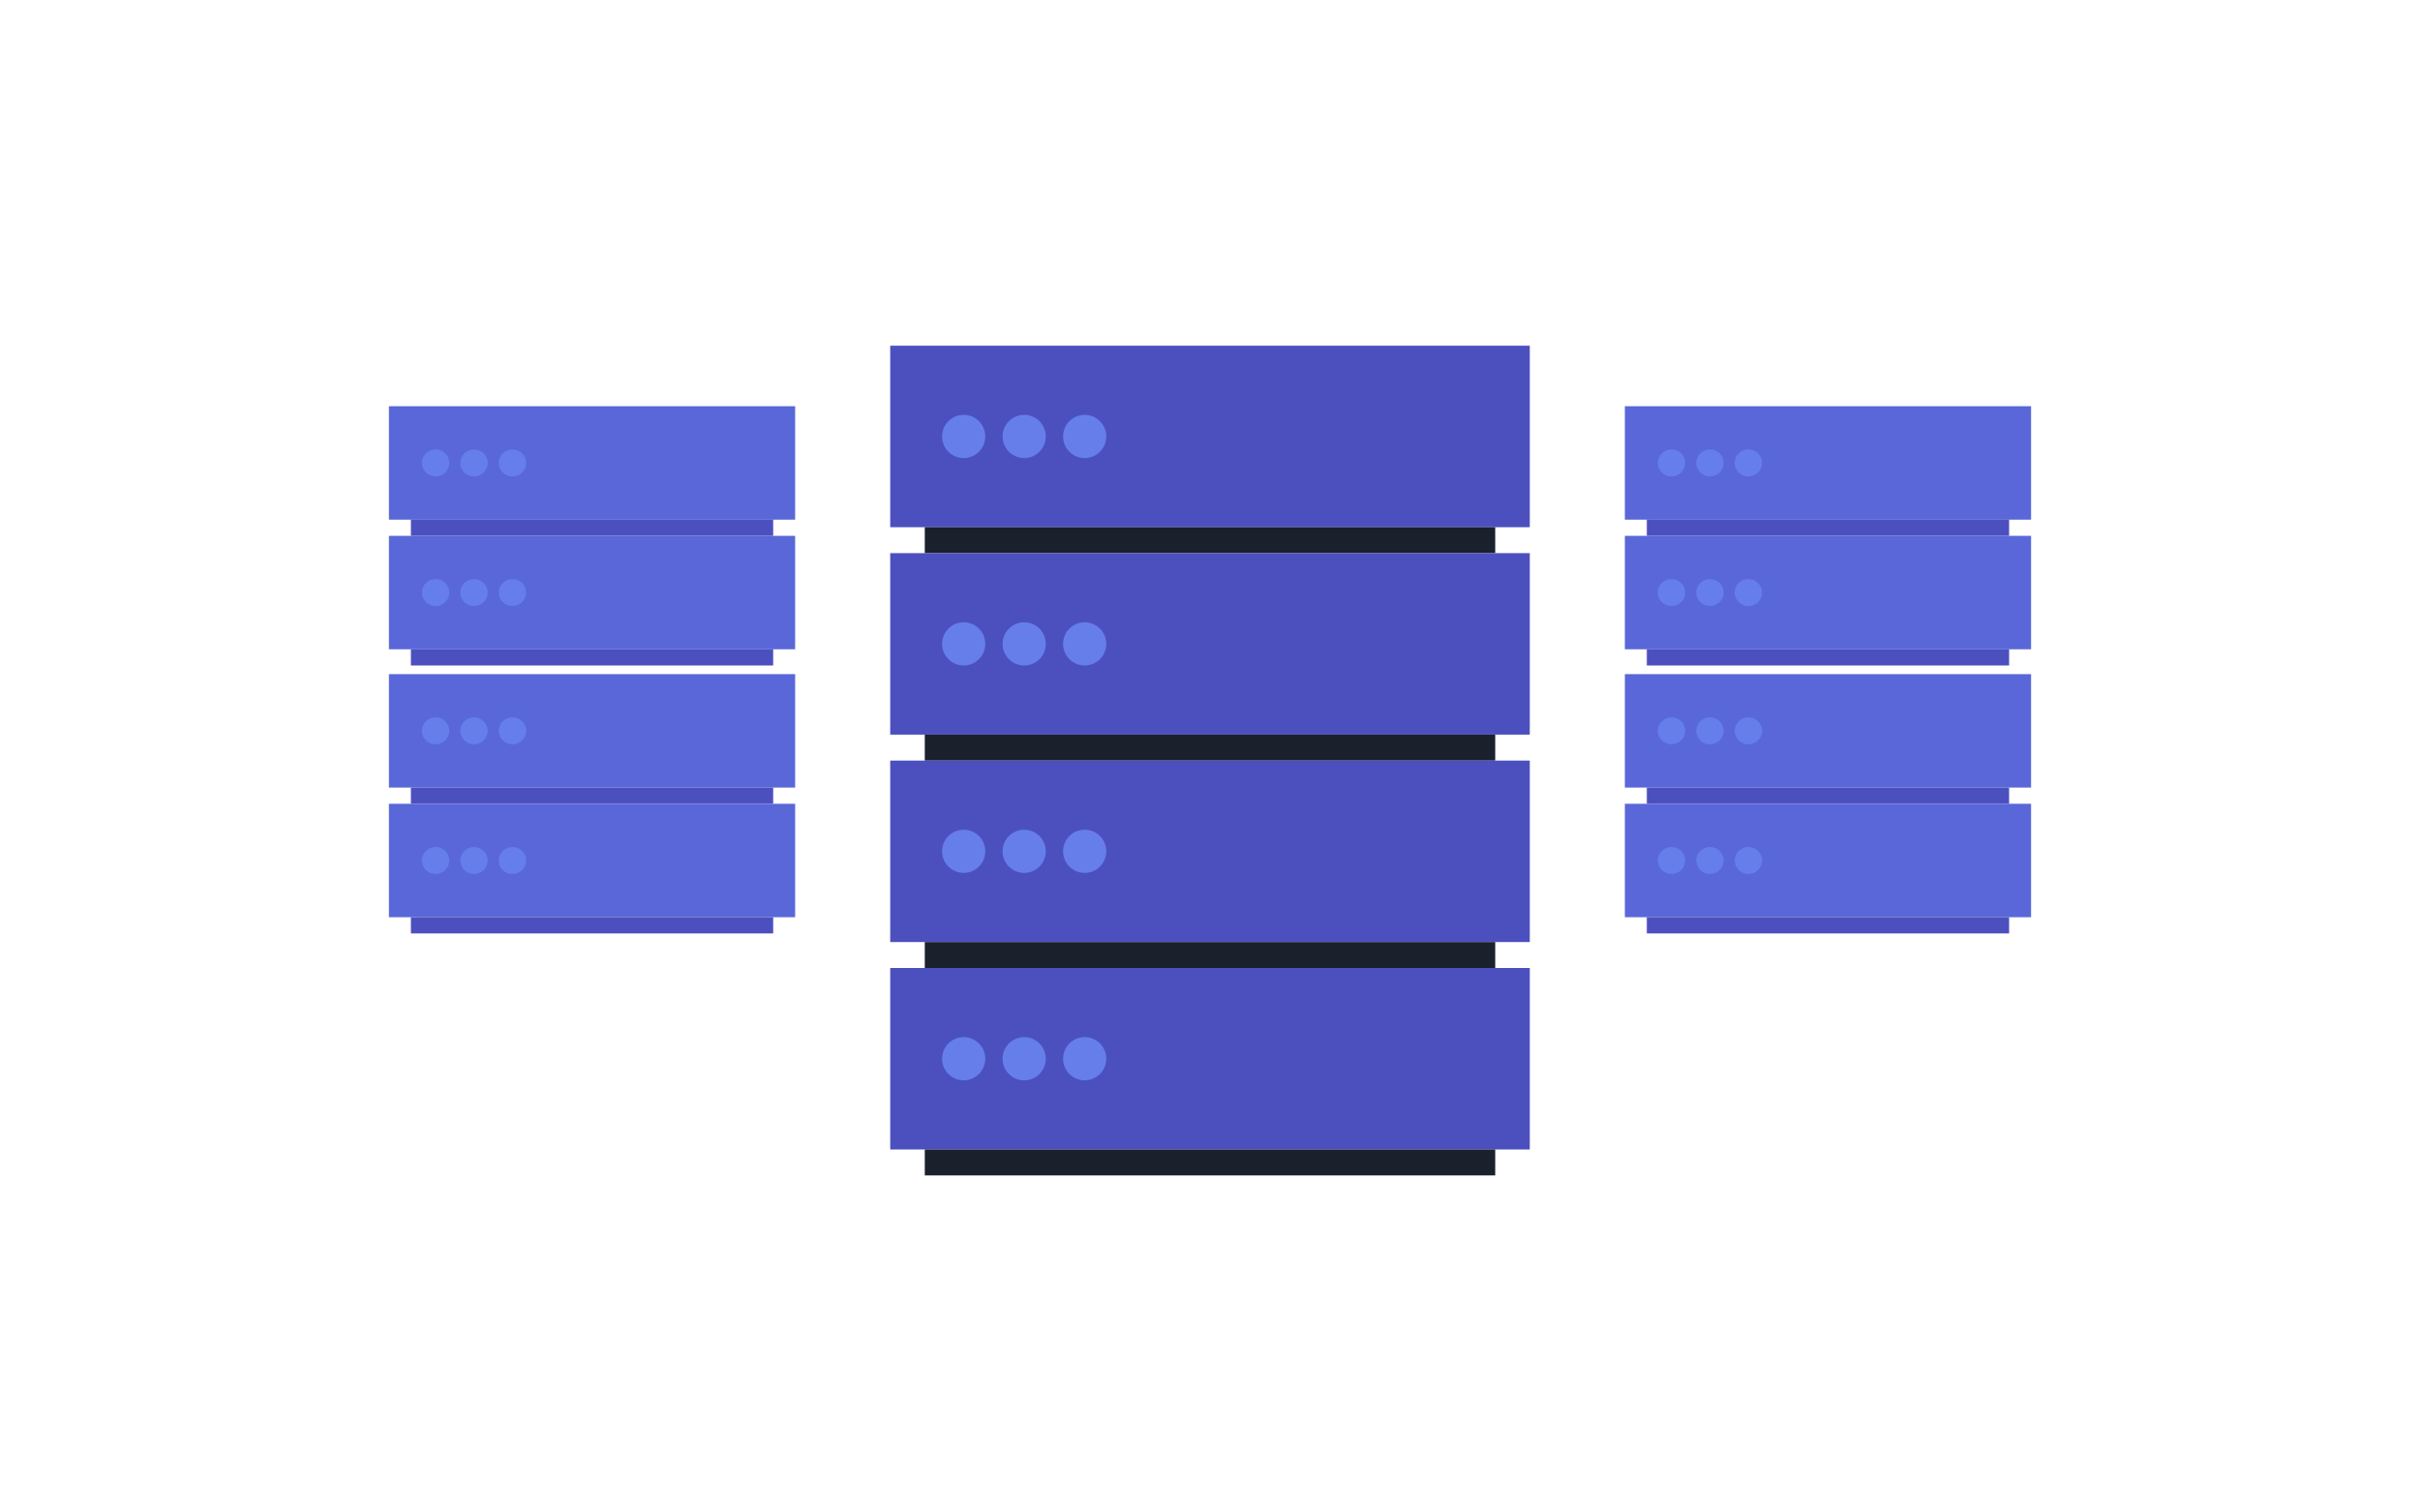 <svg viewBox="0 0 280 175" xmlns="http://www.w3.org/2000/svg"><g fill="none" fill-rule="evenodd"><path d="M0 0h280v175H0z"/><g transform="translate(45 47)"><path fill="#5967D8" d="M0 0h47v13.125H0z"/><path fill="#4C50BF" d="M2.541 13.125H44.46V15H2.541z"/><ellipse fill="#657EEA" cx="5.399" cy="6.563" rx="1.588" ry="1.563"/><ellipse fill="#657EEA" cx="9.845" cy="6.563" rx="1.588" ry="1.563"/><ellipse fill="#657EEA" cx="14.291" cy="6.563" rx="1.588" ry="1.563"/></g><g transform="translate(45 62)"><path fill="#5967D8" d="M0 0h47v13.125H0z"/><path fill="#4C50BF" d="M2.541 13.125H44.46V15H2.541z"/><ellipse fill="#657EEA" cx="5.399" cy="6.563" rx="1.588" ry="1.563"/><ellipse fill="#657EEA" cx="9.845" cy="6.563" rx="1.588" ry="1.563"/><ellipse fill="#657EEA" cx="14.291" cy="6.563" rx="1.588" ry="1.563"/></g><g transform="translate(45 78)"><path fill="#5967D8" d="M0 0h47v13.125H0z"/><path fill="#4C50BF" d="M2.541 13.125H44.46V15H2.541z"/><ellipse fill="#657EEA" cx="5.399" cy="6.563" rx="1.588" ry="1.563"/><ellipse fill="#657EEA" cx="9.845" cy="6.563" rx="1.588" ry="1.563"/><ellipse fill="#657EEA" cx="14.291" cy="6.563" rx="1.588" ry="1.563"/></g><g transform="translate(45 93)"><path fill="#5967D8" d="M0 0h47v13.125H0z"/><path fill="#4C50BF" d="M2.541 13.125H44.46V15H2.541z"/><ellipse fill="#657EEA" cx="5.399" cy="6.563" rx="1.588" ry="1.563"/><ellipse fill="#657EEA" cx="9.845" cy="6.563" rx="1.588" ry="1.563"/><ellipse fill="#657EEA" cx="14.291" cy="6.563" rx="1.588" ry="1.563"/></g><g><g transform="translate(188 47)"><path fill="#5967D8" d="M0 0h47v13.125H0z"/><path fill="#4C50BF" d="M2.541 13.125H44.46V15H2.541z"/><ellipse fill="#657EEA" cx="5.399" cy="6.563" rx="1.588" ry="1.563"/><ellipse fill="#657EEA" cx="9.845" cy="6.563" rx="1.588" ry="1.563"/><ellipse fill="#657EEA" cx="14.291" cy="6.563" rx="1.588" ry="1.563"/></g><g transform="translate(188 62)"><path fill="#5967D8" d="M0 0h47v13.125H0z"/><path fill="#4C50BF" d="M2.541 13.125H44.46V15H2.541z"/><ellipse fill="#657EEA" cx="5.399" cy="6.563" rx="1.588" ry="1.563"/><ellipse fill="#657EEA" cx="9.845" cy="6.563" rx="1.588" ry="1.563"/><ellipse fill="#657EEA" cx="14.291" cy="6.563" rx="1.588" ry="1.563"/></g><g transform="translate(188 78)"><path fill="#5967D8" d="M0 0h47v13.125H0z"/><path fill="#4C50BF" d="M2.541 13.125H44.46V15H2.541z"/><ellipse fill="#657EEA" cx="5.399" cy="6.563" rx="1.588" ry="1.563"/><ellipse fill="#657EEA" cx="9.845" cy="6.563" rx="1.588" ry="1.563"/><ellipse fill="#657EEA" cx="14.291" cy="6.563" rx="1.588" ry="1.563"/></g><g transform="translate(188 93)"><path fill="#5967D8" d="M0 0h47v13.125H0z"/><path fill="#4C50BF" d="M2.541 13.125H44.46V15H2.541z"/><ellipse fill="#657EEA" cx="5.399" cy="6.563" rx="1.588" ry="1.563"/><ellipse fill="#657EEA" cx="9.845" cy="6.563" rx="1.588" ry="1.563"/><ellipse fill="#657EEA" cx="14.291" cy="6.563" rx="1.588" ry="1.563"/></g></g><g><g transform="translate(103 40)"><path fill="#4C50BF" d="M0 0h74v21H0z"/><path fill="#1A202C" d="M4 21h66v3H4z"/><circle fill="#657EEA" cx="8.5" cy="10.5" r="2.5"/><circle fill="#657EEA" cx="15.5" cy="10.5" r="2.5"/><circle fill="#657EEA" cx="22.5" cy="10.5" r="2.5"/></g><g transform="translate(103 64)"><path fill="#4C50BF" d="M0 0h74v21H0z"/><path fill="#1A202C" d="M4 21h66v3H4z"/><circle fill="#657EEA" cx="8.5" cy="10.5" r="2.5"/><circle fill="#657EEA" cx="15.5" cy="10.5" r="2.5"/><circle fill="#657EEA" cx="22.5" cy="10.5" r="2.5"/></g><g transform="translate(103 88)"><path fill="#4C50BF" d="M0 0h74v21H0z"/><path fill="#1A202C" d="M4 21h66v3H4z"/><circle fill="#657EEA" cx="8.5" cy="10.5" r="2.5"/><circle fill="#657EEA" cx="15.5" cy="10.5" r="2.5"/><circle fill="#657EEA" cx="22.5" cy="10.5" r="2.5"/></g><g transform="translate(103 112)"><path fill="#4C50BF" d="M0 0h74v21H0z"/><path fill="#1A202C" d="M4 21h66v3H4z"/><circle fill="#657EEA" cx="8.5" cy="10.5" r="2.5"/><circle fill="#657EEA" cx="15.5" cy="10.5" r="2.5"/><circle fill="#657EEA" cx="22.5" cy="10.5" r="2.5"/></g></g></g></svg>